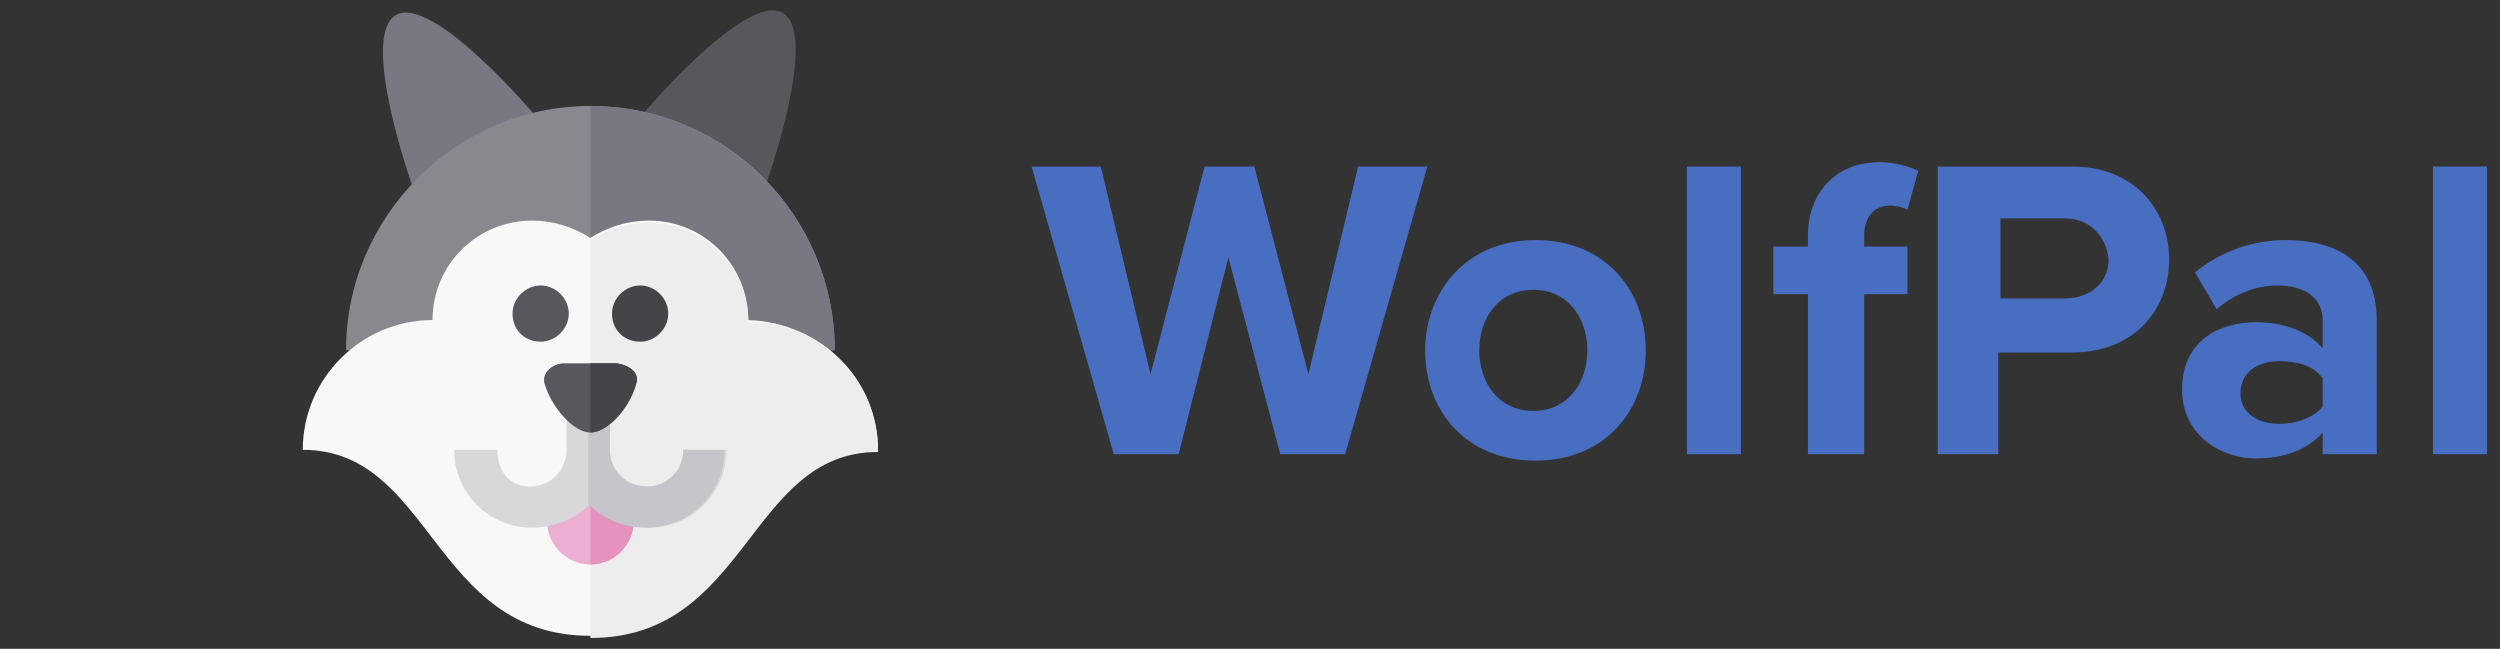 <svg xmlns="http://www.w3.org/2000/svg" viewBox="0 0 115.6 30">
  <rect x="0" y="0" width="115.6" height="30" fill="#333333" stroke="none"/>
  <g>
    <path style="fill:#486EC2;" d="M56.8,11.9L54.5,21h-3L47.7,7.7h3.2l2.3,9.6l2.5-9.6H58l2.5,9.6l2.3-9.6H66L62.2,21h-3L56.8,11.9z" />
    <path style="fill:#486EC2;" d="M65.9,16.2c0-2.7,1.9-5.1,5.1-5.1c3.2,0,5.1,2.3,5.1,5.1c0,2.8-1.9,5.1-5.1,5.1
		C67.8,21.3,65.9,19,65.9,16.2z M73.4,16.2c0-1.5-0.9-2.8-2.5-2.8s-2.5,1.3-2.5,2.8c0,1.5,0.9,2.8,2.5,2.8S73.4,17.7,73.4,16.2z"/>
    <path style="fill:#486EC2;" d="M78,7.7h2.5V21H78V7.7z"/>
    <path style="fill:#486EC2;" d="M83.6,13.6H82v-2.2h1.6v-0.5c0-2.1,1.4-3.4,3.3-3.4c0.7,0,1.4,0.2,1.8,0.4l-0.5,1.8
		c-0.2-0.1-0.5-0.2-0.8-0.2c-0.7,0-1.2,0.5-1.2,1.4v0.5h2v2.2h-2V21h-2.6V13.6z"/>
    <path style="fill:#486EC2;" d="M89.6,7.7h6.2c2.9,0,4.5,2,4.5,4.3c0,2.3-1.6,4.3-4.5,4.3h-3.4V21h-2.8V7.7z M95.5,10.1h-3v3.7h3
		c1.1,0,2-0.7,2-1.8C97.4,10.9,96.6,10.1,95.5,10.1z"/>
    <path style="fill:#486EC2;" d="M107.4,20c-0.7,0.8-1.8,1.2-3.1,1.2c-1.5,0-3.4-1-3.4-3.2c0-2.3,1.8-3.1,3.4-3.1
		c1.3,0,2.4,0.4,3.1,1.2v-1.3c0-1-0.8-1.6-2.1-1.6c-1,0-2,0.4-2.8,1.1l-1-1.7c1.2-1,2.7-1.5,4.2-1.5c2.2,0,4.2,0.9,4.2,3.7V21h-2.5
		V20z M107.4,17.5c-0.4-0.6-1.2-0.8-2-0.8c-1,0-1.8,0.5-1.8,1.5c0,0.9,0.8,1.4,1.8,1.4c0.8,0,1.6-0.3,2-0.8V17.5z"/>
    <path style="fill:#486EC2;" d="M112.5,7.7h2.5V21h-2.5V7.7z"/>
  </g>
  <path style="fill:#797781;" d="M19.1,8.7c0,0-2.5-7-0.8-8c1.7-1,6.5,4.7,6.5,4.7"/>
  <path style="fill:#58575D;" d="M29.7,5.3c0,0,4.8-5.7,6.5-4.7c1.7,1-0.8,8-0.8,8"/>
  <path style="fill:#88888F;" d="M38.6,16.2c0-6.2-5-11.3-11.3-11.3C21.1,4.9,16,10,16,16.2"/>
  <path style="fill:#797781;" d="M27.3,4.9v11.3h11.3C38.6,10,33.5,4.9,27.3,4.9z"/>
  <path style="fill:#F8F8F9;" d="M40.6,20.8c-6,0-6,8.6-13.3,8.6s-7.3-8.6-13.3-8.6c0-3.3,2.7-6,6-6c0-2.6,2.1-4.6,4.6-4.6
	c1,0,1.9,0.3,2.7,0.8c0.8-0.5,1.7-0.8,2.7-0.8c2.6,0,4.6,2.1,4.6,4.6C37.9,14.9,40.6,17.5,40.6,20.8z"/>
  <path style="fill:#EDEDED;" d="M34.6,14.9c0-2.6-2.1-4.6-4.6-4.6c-1,0-1.9,0.3-2.7,0.8v18.4c7.3,0,7.3-8.6,13.3-8.6
	C40.6,17.5,37.9,14.9,34.6,14.9z"/>
  <path style="fill:#58575D;" d="M25,15.8L25,15.8c0.7,0,1.3-0.6,1.3-1.3c0-0.7-0.6-1.3-1.3-1.3c-0.7,0-1.3,0.6-1.3,1.3
	C23.7,15.3,24.3,15.8,25,15.8z"/>
  <path style="fill:#454449;" d="M29.6,15.8L29.6,15.8c0.7,0,1.3-0.6,1.3-1.3c0-0.7-0.6-1.3-1.3-1.3c-0.7,0-1.3,0.6-1.3,1.3
	C28.3,15.3,28.9,15.8,29.6,15.8z"/>
  <path style="fill:#EBAFD1;" d="M29.3,22.8v1.3c0,1.1-0.9,2-2,2s-2-0.9-2-2v-1.3H29.3z"/>
  <path style="fill:#E592BF;" d="M27.3,22.8v3.3c1.1,0,2-0.9,2-2v-1.3H27.3z"/>
  <path style="fill:#D8D8DA;" d="M31.6,20.8c0,0.9-0.7,1.7-1.7,1.7c-0.9,0-1.7-0.7-1.7-1.7v-2h-2v2c0,0.9-0.7,1.7-1.7,1.7
	S23,21.7,23,20.8h-2c0,2,1.6,3.6,3.6,3.6c1,0,2-0.4,2.7-1.1c0.7,0.7,1.6,1.1,2.7,1.1c2,0,3.6-1.6,3.6-3.6H31.6z"/>
  <path style="fill:#C6C5CA;" d="M31.6,20.8c0,0.9-0.7,1.7-1.7,1.7c-0.9,0-1.7-0.7-1.7-1.7v-2h-1v4.5c0.7,0.7,1.6,1.1,2.7,1.1
	c2,0,3.6-1.6,3.6-3.6H31.6z"/>
  <path style="fill:#58575D;" d="M29.4,17.8c-0.3,1.1-1.3,2.2-2.1,2.2c-0.8,0-1.8-1.2-2.1-2.2c-0.2-0.5,0.3-1,0.9-1c0.8,0,1.6,0,2.4,0
	C29.2,16.9,29.6,17.3,29.4,17.8z"/>
  <path style="fill:#454449;" d="M28.5,16.8c-0.4,0-0.8,0-1.2,0v3.2c0.8,0,1.8-1.2,2.1-2.2C29.6,17.3,29.2,16.9,28.5,16.8z"/>
</svg>
